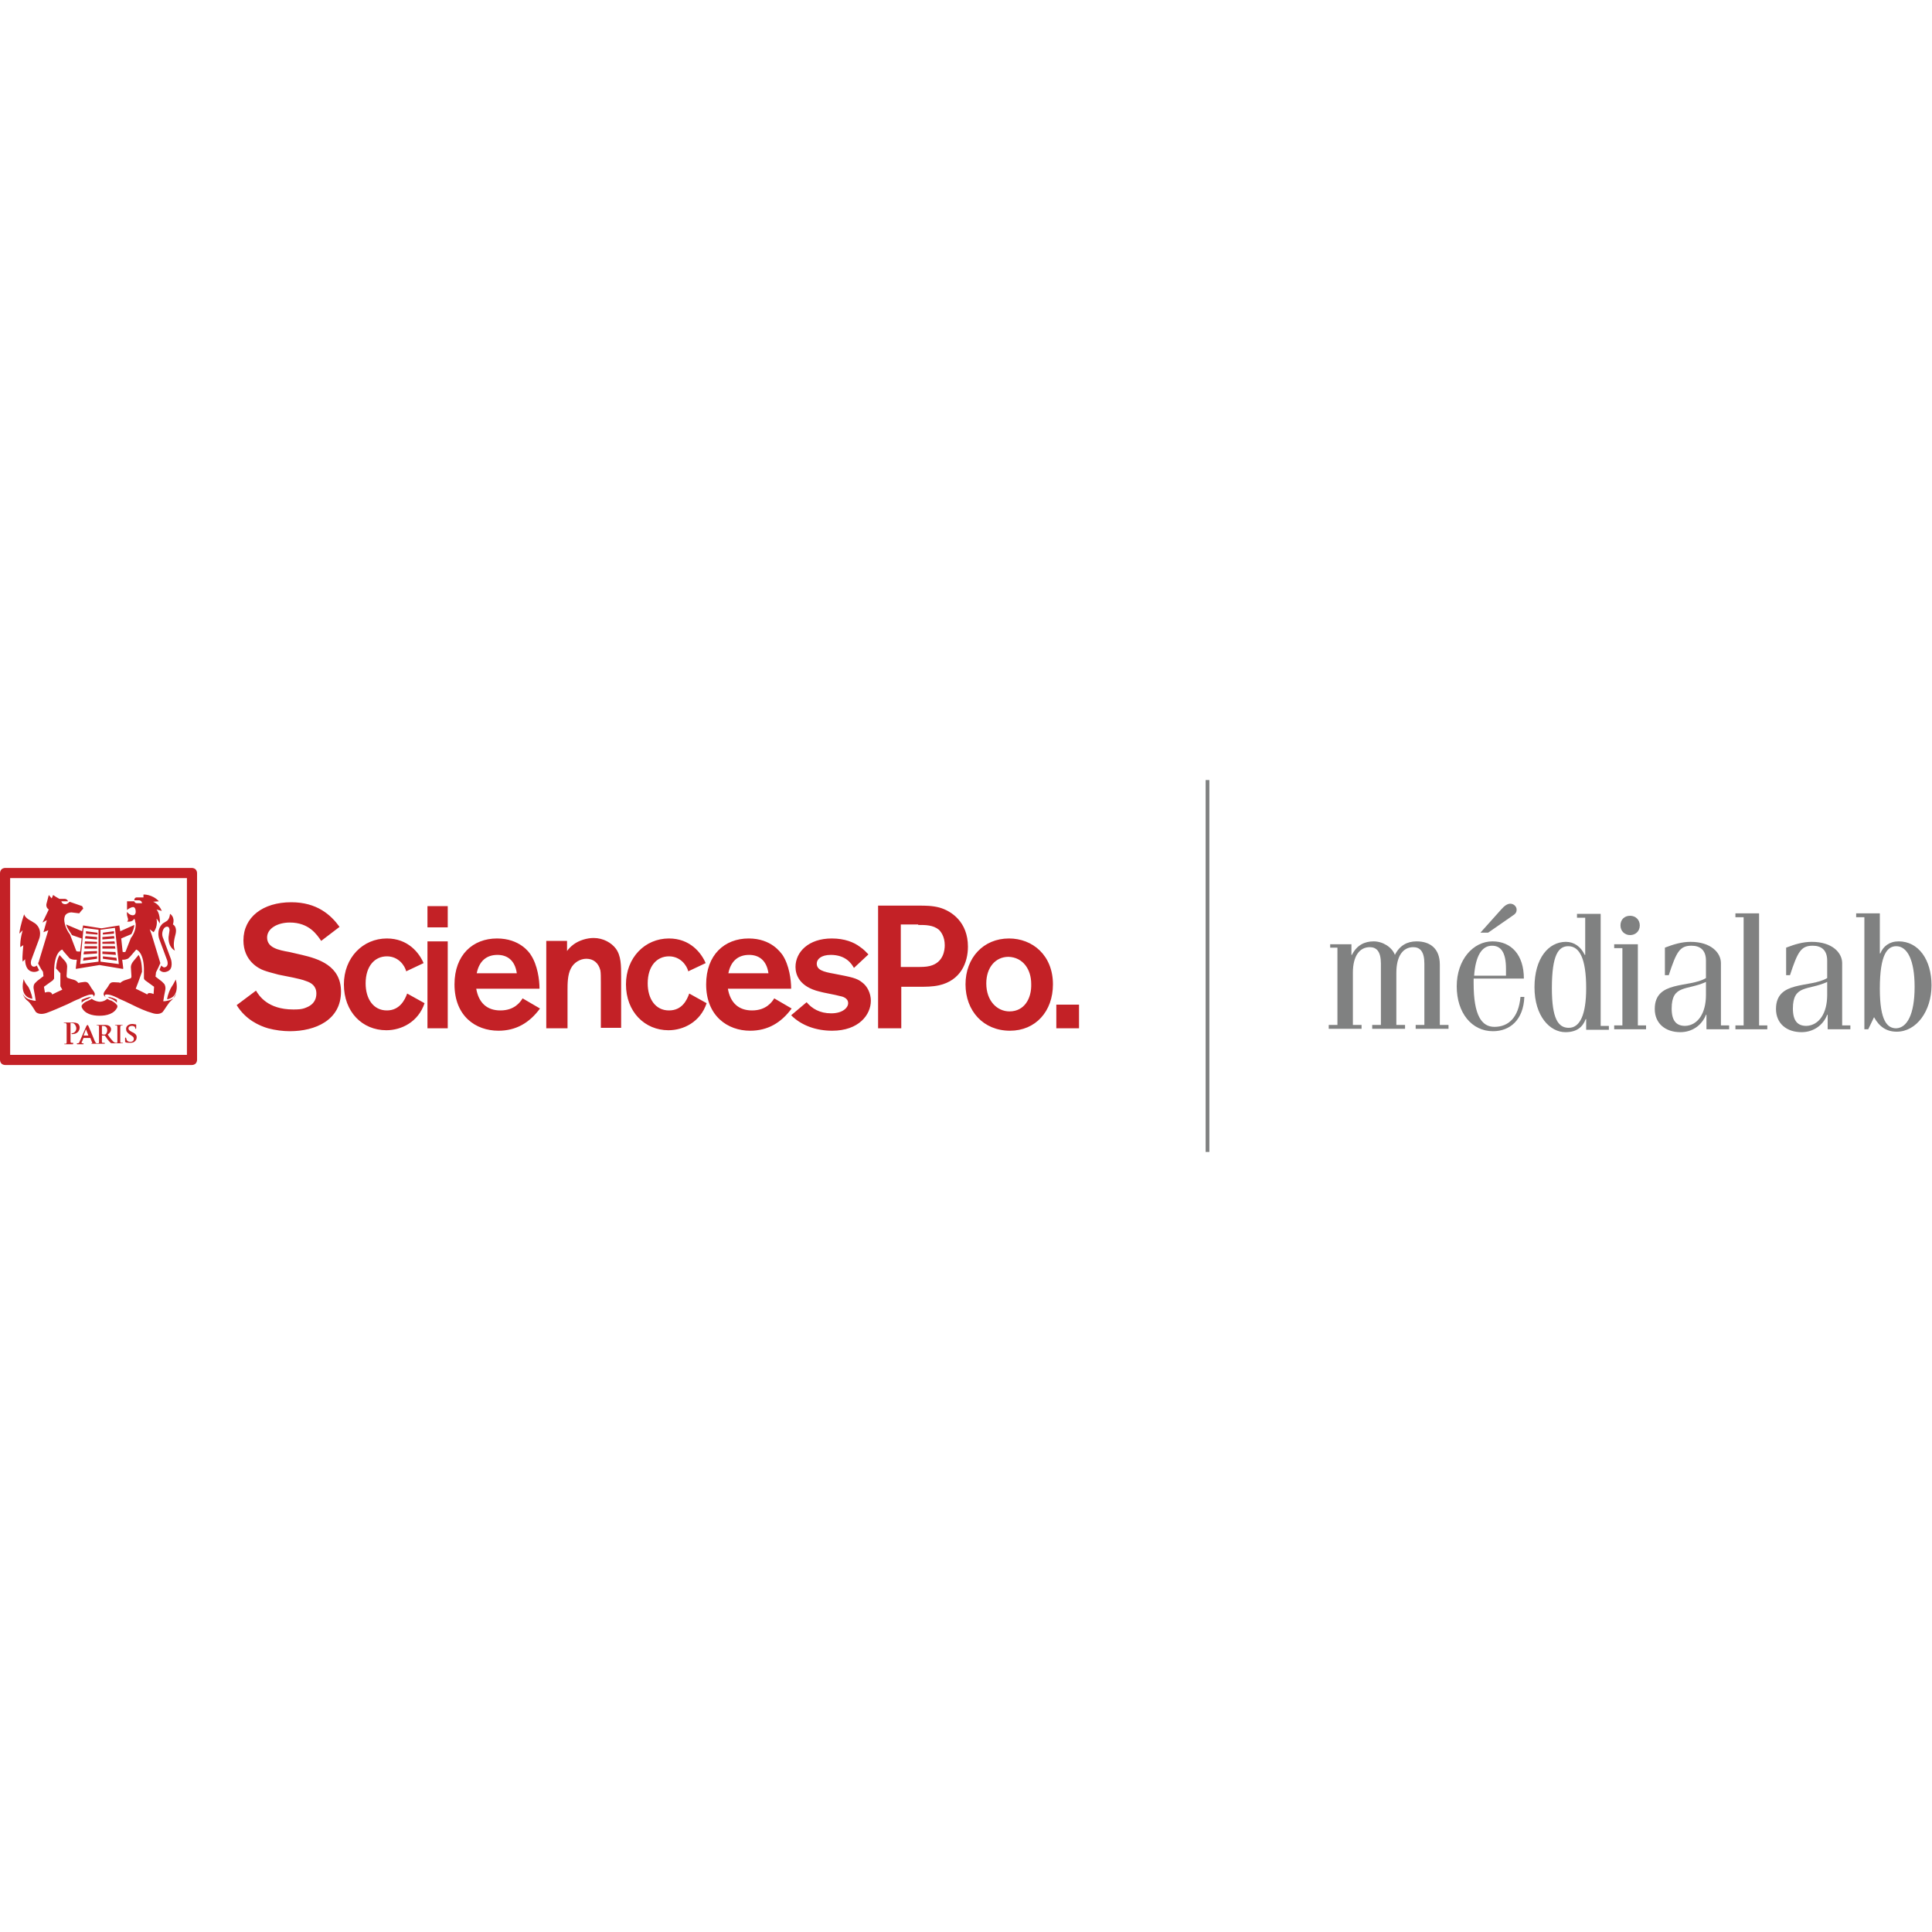 <?xml version="1.0" encoding="utf-8"?>
<!-- Generator: Adobe Illustrator 24.1.0, SVG Export Plug-In . SVG Version: 6.00 Build 0)  -->
<svg version="1.1" id="Sciences-po" xmlns="http://www.w3.org/2000/svg" xmlns:xlink="http://www.w3.org/1999/xlink" x="0px"
	 y="0px" viewBox="0 0 400 400" style="enable-background:new 0 0 400 400;" xml:space="preserve">
<style type="text/css">
	.st0{fill-rule:evenodd;clip-rule:evenodd;fill:#C32126;}
	.st1{fill:#808181;}
	.st2{fill:none;stroke:#808181;stroke-width:0.77;stroke-miterlimit:10;}
</style>
<g id="Sciences-Po_Médialab">
	<path class="st0" d="M15.1,215.9c-0.1,0-0.2,0-0.3,0c-0.2,0-0.2-0.2-0.2-0.3c0-0.3,0-0.7,0-1.3v-2.4c0-0.1,0-0.1,0-0.1
		c0.1,0,0.1,0,0.2,0c0.1,0,0.4,0,0.6,0.2c0.3,0.3,0.4,0.7,0.4,0.9c0,0.6-0.5,1-0.8,1c-0.1,0-0.2,0-0.2,0.1c0,0,0,0,0.1,0.1
		c0,0,0.1,0,0.1,0c0.9,0,1.5-0.6,1.5-1.4c0-0.3-0.2-0.6-0.3-0.7c-0.1-0.1-0.4-0.3-1.1-0.3c-0.3,0-0.6,0-0.9,0c-0.2,0-0.5,0-0.9,0
		c-0.1,0-0.1,0-0.1,0.1c0,0,0,0,0.1,0c0.1,0,0.2,0,0.2,0c0.2,0,0.2,0.1,0.3,0.3c0,0.2,0,0.4,0,1.3v1.1c0,0.5,0,1,0,1.3
		c0,0.2-0.1,0.3-0.2,0.3c-0.1,0-0.1,0-0.2,0c-0.1,0-0.1,0-0.1,0c0,0.1,0,0.1,0.1,0.1c0.2,0,0.6,0,0.8,0c0.1,0,0.5,0,0.9,0
		C15.2,216,15.2,216,15.1,215.9C15.2,215.9,15.2,215.9,15.1,215.9 M27.4,213.7l-0.2-0.1c-0.5-0.3-0.6-0.4-0.6-0.7
		c0-0.3,0.3-0.5,0.7-0.5c0.3,0,0.5,0.1,0.6,0.2c0.1,0.1,0.1,0.3,0.1,0.3c0,0.1,0,0.1,0.1,0.1c0,0,0.1,0,0.1-0.2c0-0.4,0-0.5,0-0.6
		c0,0,0-0.1-0.1-0.1c-0.1,0-0.4-0.1-0.7-0.1c-0.7,0-1.3,0.4-1.3,1c0,0.5,0.2,0.8,0.8,1.2l0.3,0.2c0.5,0.3,0.5,0.5,0.5,0.7
		c0,0.4-0.3,0.6-0.7,0.6c-0.3,0-0.7-0.1-0.8-0.5c0-0.1-0.1-0.2-0.1-0.3c0,0,0-0.1-0.1-0.1c0,0-0.1,0.1-0.1,0.1c0,0.1,0,0.4,0,0.7
		c0,0.1,0,0.1,0.1,0.2c0.2,0.1,0.6,0.1,0.9,0.1c0.3,0,0.6,0,0.9-0.2c0.4-0.3,0.5-0.6,0.5-1C28.3,214.4,28.1,214,27.4,213.7
		 M25.4,215.9c-0.1,0-0.2,0-0.3,0c-0.2,0-0.2-0.1-0.2-0.2c0-0.2,0-0.6,0-1.1v-0.9c0-0.8,0-0.9,0-1.1c0-0.2,0.1-0.2,0.2-0.3
		c0.1,0,0.1,0,0.2,0c0.1,0,0.1,0,0.1-0.1c0,0,0,0-0.1,0c-0.2,0-0.5,0-0.7,0c-0.1,0-0.5,0-0.7,0c-0.1,0-0.1,0-0.1,0
		c0,0,0,0.1,0.1,0.1c0.1,0,0.1,0,0.2,0c0.1,0,0.2,0.1,0.2,0.3c0,0.2,0,0.3,0,1.1v0.9c0,0.5,0,0.9,0,1.1c0,0.2,0,0.2-0.2,0.2
		c0,0-0.1,0-0.1,0c0,0,0,0,0,0c-0.1,0-0.3,0-0.6-0.3c-0.3-0.3-0.7-0.8-1.1-1.4c0.5-0.4,0.7-0.7,0.7-1.1c0-0.3-0.2-0.6-0.4-0.7
		c-0.3-0.2-0.7-0.2-1-0.2c-0.2,0-0.6,0-0.8,0c-0.1,0-0.4,0-0.7,0c-0.1,0-0.1,0-0.1,0.1c0,0,0,0,0.1,0c0.1,0,0.2,0,0.2,0
		c0.2,0.1,0.2,0.1,0.2,0.3c0,0.2,0,0.3,0,1.1v0.9c0,0.5,0,0.9,0,1.1c0,0.1,0,0.2-0.1,0.3c0,0-0.1,0-0.2,0c-0.1,0-0.1,0-0.2,0
		c-0.1,0-0.2-0.1-0.4-0.5c-0.3-0.8-1.2-2.9-1.3-3.1c-0.1-0.1-0.1-0.2-0.2-0.2c0,0-0.1,0.1-0.2,0.2l-1.4,3.2
		c-0.1,0.3-0.2,0.4-0.4,0.4c0,0-0.1,0-0.1,0c0,0-0.1,0-0.1,0.1c0,0,0,0.1,0.1,0.1c0.3,0,0.6,0,0.6,0c0.2,0,0.4,0,0.6,0
		c0.1,0,0.1,0,0.1-0.1c0,0,0-0.1-0.1-0.1h-0.1c-0.2,0-0.2-0.1-0.2-0.1c0-0.1,0-0.2,0.1-0.3l0.3-0.7c0,0,0,0,0.1,0h1.2c0,0,0,0,0.1,0
		l0.4,1c0,0.1,0,0.1-0.1,0.1c-0.1,0-0.1,0-0.1,0.1c0,0,0.1,0,0.2,0c0.4,0,0.8,0,1,0c0.1,0,0.1,0,0.1,0l0,0c0.2,0,0.5,0,0.6,0
		c0.1,0,0.5,0,0.8,0c0.1,0,0.1,0,0.1-0.1c0,0,0-0.1-0.1-0.1c-0.1,0-0.2,0-0.3,0c-0.2,0-0.2-0.1-0.2-0.3c0-0.2,0-0.6,0-1.1v-0.1
		c0,0,0,0,0,0l0.5,0c0,0,0.1,0,0.1,0c0.1,0.1,0.3,0.4,0.5,0.7c0.3,0.4,0.5,0.6,0.7,0.8c0.1,0.1,0.3,0.1,0.6,0.1H24c0,0,0,0,0,0
		c0.2,0,0.5,0,0.6,0c0.1,0,0.5,0,0.8,0C25.4,216,25.5,216,25.4,215.9C25.5,215.9,25.5,215.9,25.4,215.9 M18.3,214.4h-1c0,0,0,0,0,0
		l0.5-1.3c0,0,0,0,0,0c0,0,0,0,0,0L18.3,214.4C18.3,214.4,18.3,214.4,18.3,214.4 M21.9,214.1c-0.1,0.1-0.2,0.1-0.4,0.1
		c-0.1,0-0.3,0-0.4-0.1c0,0,0,0,0-0.1v-1.5c0,0,0-0.1,0-0.1c0.1,0,0.2,0,0.3,0c0.3,0,0.8,0.2,0.8,0.9C22.2,213.7,22,214,21.9,214.1
		 M4.9,202.7c-0.1,0.4-0.2,1-0.2,1.5c0,1.2,0.4,2.3,2,2.6c-0.1-1-0.7-2.4-1-2.7C5.4,203.8,5,203.1,4.9,202.7 M35.6,204.2
		c-0.3,0.4-0.9,1.7-1,2.7c1.6-0.3,2-1.5,2-2.6c0-0.6-0.1-1.1-0.2-1.5C36.2,203.1,35.9,203.8,35.6,204.2 M4.7,199.1l0.5-0.5
		c0,0-0.1,2,1.2,2.5c0.8,0.3,1.4,0,1.7-0.2l-0.5-1c-0.2,0.2-0.5,0.3-0.8,0.2c-0.7-0.3-0.3-1.4-0.3-1.4l1.6-4.3c0,0,0.8-1.9-0.8-3.2
		l-0.8-0.5c0,0-1.3-0.6-1.5-1.4c0,0-0.8,2.2-1,4l0.7-0.7c0,0-0.6,1.9-0.5,3.5l0.6-0.4C4.9,195.6,4.5,198.2,4.7,199.1 M33,194.5
		l1.6,4.3c0,0,0.4,1.1-0.3,1.4c-0.4,0.2-0.6,0-0.9-0.3l-0.4,0.9c0.3,0.3,0.8,0.7,1.7,0.3c1.3-0.5,0.7-2.5,0.7-2.5l-1.6-4.3
		c0,0-0.4-0.7-0.1-1.6c0.3-0.9,0.9-0.9,1.1-0.8c0.3,0.1,0.3,0.7,0.3,0.7l-0.2,1.4c-0.1,2.2,1.3,2.8,1.3,2.8
		c-0.2-0.6-0.4-1.4,0.1-3.2c0.5-1.8-0.5-2.2-0.5-2.2c0.5-1.6-0.6-2.2-0.6-2.2c-0.1,1.2-0.7,1.5-0.7,1.5l-0.8,0.5
		C32.2,192.6,33,194.5,33,194.5 M22.3,206.4c0.1,0.1,0.2,0.1,0.3,0.2c0.1,0.1,0.2,0.1,0.2,0.1c0,0,0.1,0,0.1,0c0,0,0,0,0,0
		c0,0,0,0,0,0c0.2,0.1,0.9,0.4,1.3,0.9l0-0.6C23.7,206.7,22.8,206.4,22.3,206.4C22.4,206.4,22.4,206.4,22.3,206.4 M18.3,206.8
		C18.3,206.8,18.3,206.8,18.3,206.8c0,0,0.1,0,0.1-0.1c0.1,0,0.2-0.1,0.2-0.1c0.1-0.1,0.2-0.1,0.3-0.2c0,0,0,0-0.1,0
		c-0.4,0-1.3,0.3-1.9,0.6l0,0.6C17.4,207.1,18,206.9,18.3,206.8L18.3,206.8z M34.6,207.2c0,0-0.3,0.1-0.8,0.1
		c0.1-0.8,0.3-1.7,0.4-2.2c0.2-0.9-0.2-1.4-0.2-1.4l-0.5-0.5l-1.3-1l0.1-0.9l0.5-1l0.4-0.9l-1.8-5.9l-0.4-1.1l0.8,0.6
		c1-1.3,0.6-2.8,0.6-2.8c0.1,0,0.7,1,0.7,1c0.1-2.1-0.7-2.9-0.7-2.9l1.1,0.3c-0.6-1.5-1.8-1.9-1.8-1.9l1.2-0.1
		c-1.4-1.5-3.2-1.4-3.2-1.4l0,0.6h-1.4c-0.5,0-0.5,0.6-0.5,0.6h0.9c0.7,0,0.7,0.6,0.7,0.6s-0.7,0-1.1,0c-0.4,0-0.5-0.4-0.5-0.4h-1.5
		v1.8c0,0,0.7-0.6,1.3-0.6c0,0,0.5,0,0.5,1c0,0,0,0.7-0.6,0.7c-0.7,0-1.2-0.7-1.2-0.7s-0.1,0.5,0.1,1.1c0.3,0.7-0.1,0.9-0.1,0.9
		s1.1,0.2,1.5-0.6c0,0,0.2,0.3,0.2,0.7c0.1,0.2,0.1,0.4,0.1,0.6c0,1-0.5,2.1-1,2.7l-1.1,2.8c0,0-0.1,0.2-0.4,0.1l-0.2,0l-0.3-2.8
		l2.1-0.9c0.3-0.6,0.6-1.3,0.6-1.9l-2.9,1.3l-0.2-1.2c0,0,0,0,0,0c0,0,0,0,0,0c0,0,0,0,0,0c0,0,0,0,0,0c0,0,0,0,0,0c0,0,0,0,0,0
		c0,0,0,0,0,0c0,0,0,0,0,0h0h0h0l-3.7,0.6l-3.8-0.6h0h0h0c0,0,0,0,0,0c0,0,0,0,0,0c0,0,0,0,0,0c0,0,0,0,0,0c0,0,0,0,0,0c0,0,0,0,0,0
		c0,0,0,0,0,0c0,0,0,0,0,0l-0.2,1.2l-3.3-1.4c0.1,0.4,0.3,0.8,0.5,1.1c0.3,0.5,0.6,0.9,0.7,1.1l2,0.7l-0.3,2.7l-0.4,0
		c-0.3,0-0.4-0.1-0.4-0.1l-1.3-3.4c-0.4-0.5-1.2-1.8-1.2-3.2c0-0.2,0.1-0.5,0.1-0.5c0.2-0.9,1.4-0.9,1.4-0.9l1.6,0.2
		c0,0,0.7-0.9,0.8-0.9c0.1-0.1-0.2-0.6-0.2-0.6l-2.6-0.9c-0.1,0.1-0.4,0.5-0.9,0.5c-0.7,0-0.8-0.6-0.8-0.6h1.4c0,0-0.2-0.5-0.7-0.5
		h-1.1l-0.7-0.4l-0.6-0.4l-0.3,0.7l-0.6-0.7c0,0-0.4,1.5-0.5,1.9c-0.1,0.8,0.5,1.1,0.5,1.1L8.8,191l0.9-0.5L9,193l1-0.4l-2,6.6
		c0,0-0.1,0.1-0.1,0.3l0.6,1.1l0.4,0.6l0.1,0.9l-1.3,1l-0.5,0.5c0,0-0.4,0.4-0.2,1.3c0.1,0.6,0.3,1.5,0.4,2.3
		c-0.4,0-0.7-0.1-0.7-0.1l0,0c-1.1-0.2-1.7-0.7-2-1.4c0.2,0.7,0.7,1.3,1,1.5c0.5,0.3,1.4,1.8,1.7,2.3c0.4,0.4,1.2,0.6,2.3,0.2
		c1.1-0.4,2.5-1,4.3-1.8c1-0.5,1.8-0.9,2.4-1.1c0.3-0.2,1.8-0.9,2.5-0.9c0.1,0,0.2,0,0.2,0c0.1,0,0.2,0.1,0.3,0.3
		c0,0.1-0.1,0.2-0.2,0.3c1-0.8,0-1.3-0.5-2.3c-0.6-1-0.7-1-2-0.8c-0.1,0-0.3,0.1-0.5,0.1c-0.2-0.3-0.5-0.6-1.5-0.8l-0.6-0.2
		c0,0-0.4,0-0.3-0.7l0.1-1.6c0,0,0.1-0.7-0.6-1.4l-1-1.1c0,0,0,0,0,0.1c-0.3,0.5-0.6,1.3-0.7,2.7c0.3,0.3,0.9,1,0.9,1
		c0,0.7,0,1.5,0,2.7l0.4,0.7c-0.7,0.3-1.5,0.7-2.1,1c0-0.2-0.3-0.8-1.5-0.4l-0.2-1.2l1.8-1.3c0,0,0.2-0.2,0.3-0.4c0-1,0-1.2,0-1.4
		c0-4.1,1.6-4.6,1.7-4.6l0.2,0.3l1.3,1.5c0,0,0.4,0.3,1.1,0.3c0.1,0,0.3,0,0.4,0l-0.2,1.7v0c0,0,0,0.1,0,0.1c0,0,0,0,0,0.1
		c0,0,0,0,0,0c0,0,0,0,0,0c0,0,0,0,0,0c0,0,0,0,0,0c0,0,0,0,0,0h0h0h0h0l4.9-0.8l4.8,0.8h0h0h0h0c0,0,0,0,0,0c0,0,0,0,0.1,0
		c0,0,0,0,0,0c0,0,0,0,0,0c0,0,0,0,0,0c0,0,0,0,0-0.1c0,0,0,0,0-0.1v-0.1l-0.2-1.6c0.1,0,0.2,0,0.2,0c0.7,0,1.1-0.3,1.1-0.3l0.4-0.4
		l1.2-1.4c0.1,0,1.7,0.6,1.6,4.6c0,0.1,0,0.6,0,1.1c0,0.1,0,0.2,0,0.2c0,0.3,0.3,0.5,0.3,0.5l1.8,1.3l-0.1,1.5
		c-1-0.4-1.3-0.1-1.3,0.1c-0.7-0.4-1.6-0.8-2.4-1.2l0.5-1.3l0.8-2.2c0-2-0.4-3-0.7-3.5l-1,1.2c-0.7,0.8-0.6,1.4-0.6,1.4l0.1,1.6
		c0.1,0.7-0.3,0.7-0.3,0.7l-0.6,0.2c-0.8,0.2-1.2,0.5-1.4,0.7c-0.2-0.1-0.3-0.1-0.5-0.1c-1.4-0.1-1.5-0.1-2,0.8
		c-0.6,1-1.5,1.5-0.5,2.3c-0.1-0.1-0.1-0.2-0.2-0.3c0-0.2,0.1-0.3,0.3-0.3c0.1,0,0.2,0,0.2,0c0.8,0,2.2,0.7,2.5,0.9
		c0.5,0.2,1.4,0.6,2.4,1.1c1.8,0.9,3.2,1.5,4.3,1.8c1.1,0.4,1.9,0.2,2.3-0.2c0.4-0.5,1.2-1.9,1.7-2.3c0.3-0.2,0.7-0.8,1-1.5
		C36.3,206.5,35.7,207,34.6,207.2 M20.4,199.1l-3.8,0.5l0.7-7.5l3.1,0.4V199.1z M20.8,199.1v-6.6l3-0.4l0.8,7.5L20.8,199.1z
		 M19,206.8c-0.1,0-0.1,0.1-0.2,0.1c-0.1,0.1-0.3,0.2-0.4,0.2v0h0c0,0,0,0,0,0c0,0,0,0,0,0c0,0,0,0,0,0h0c-0.1,0.1-0.5,0.2-0.8,0.4
		c-0.3,0.2-0.5,0.4-0.7,0.7l0,0.3c0.6,1.4,2.2,1.8,3.7,1.8c1.5,0,3.1-0.4,3.7-1.8l0-0.3c-0.2-0.3-0.4-0.5-0.7-0.7
		c-0.3-0.2-0.6-0.4-0.8-0.4h0c0,0,0,0,0,0c0,0,0,0,0,0c0,0,0,0,0,0v0h0v0c-0.1,0-0.2-0.1-0.4-0.2c-0.1,0-0.1-0.1-0.2-0.1
		c0,0-0.6,0.6-1.6,0.6C19.6,207.3,19,206.8,19,206.8 M1.1,220.5c-0.3,0-0.6-0.1-0.8-0.3c-0.2-0.2-0.3-0.5-0.3-0.8v-38.6
		c0-0.3,0.1-0.6,0.3-0.8c0.2-0.2,0.5-0.3,0.8-0.3h38.6c0.3,0,0.6,0.1,0.8,0.3c0.2,0.2,0.3,0.5,0.3,0.8v38.6c0,0.3-0.1,0.6-0.3,0.8
		c-0.2,0.2-0.5,0.3-0.8,0.3H1.1z M2.1,218.4h36.6v-36.6H2.1V218.4z M20.1,193.1l-2.3-0.3l0,0.5l2.4,0.2V193.1z M20.1,195l-2.5-0.1
		l-0.1,0.5l2.6,0V195z M20.1,194l-2.4-0.2l-0.1,0.5l2.5,0.2V194z M20.1,196.4v-0.5l-2.6,0l0,0.5L20.1,196.4z M17.2,198.9l2.9-0.4
		l0-0.5l-2.8,0.3L17.2,198.9z M17.3,197.6l2.8-0.2v-0.5l-2.7,0.1L17.3,197.6z M21.2,193.5l2.4-0.2l0-0.5l-2.3,0.3V193.5z
		 M21.2,195.4l2.6,0l-0.1-0.5l-2.5,0.1V195.4z M21.2,194.5l2.5-0.2l-0.1-0.5l-2.4,0.2V194.5z M23.9,196.4l-0.1-0.5l-2.6,0v0.5
		L23.9,196.4z M24.1,198.3l-2.8-0.3v0.5l2.9,0.4L24.1,198.3z M23.9,197.1l-2.7-0.1v0.5l2.8,0.2L23.9,197.1z M49,208.1
		c1.9,3.1,4.8,4.3,6.5,4.8c1.5,0.4,3.1,0.6,4.5,0.6c5.3,0,10.6-2.3,10.6-8.2c0-5.4-4.7-6.8-8.1-7.6l-2.6-0.6c-2.3-0.4-4.6-0.9-4.6-3
		c0-1.9,2.2-3.1,4.7-3.1c4,0,5.6,2.5,6.5,3.8l3.8-2.9c-1.8-2.5-4.7-5.1-10-5.1c-5.9,0-9.9,3.1-9.9,7.9c0,4.2,3.1,5.8,4.2,6.2
		c0.8,0.3,1.6,0.5,3.1,0.9l3,0.6c2.3,0.5,2.3,0.6,2.9,0.8c0.8,0.3,1.9,0.9,1.9,2.5c0,0.9-0.3,2.2-2.1,2.9c-0.9,0.4-1.8,0.4-2.7,0.4
		c-5.3,0-7.1-2.9-7.7-3.9L49,208.1z M87.7,199.4c-0.9-2.1-3.2-5.1-7.6-5.1c-5,0-8.9,4-8.9,9.5c0,5.7,3.8,9.5,8.8,9.5
		c3.1,0,6.6-1.7,7.9-5.6l-3.6-2c-0.5,1.4-1.6,3.5-4.2,3.5c-2.8,0-4.4-2.4-4.4-5.6c0-3.6,1.9-5.6,4.4-5.6c2.4,0,3.7,1.9,4,3.1
		L87.7,199.4z M88.5,192h4.2v-4.4h-4.2V192z M88.5,212.9h4.2v-18h-4.2V212.9z M108.2,206.7c-0.5,0.8-1.7,2.5-4.6,2.5
		c-2.8,0-4.5-1.6-5-4.5h13.1c0-1.8-0.4-4.9-1.8-7c-0.3-0.5-2.3-3.4-7-3.4c-5,0-8.8,3.4-8.8,9.5c0,6.6,4.4,9.6,9.1,9.6
		c3.6,0,6.4-1.6,8.6-4.6L108.2,206.7z M98.7,201.5c0.5-2.5,2-3.8,4.3-3.8c1.9,0,3.6,1,4,3.8H98.7z M113.2,212.9h4.3V205
		c0-1.3,0-3.2,0.7-4.5c0.6-1.2,1.9-2,3.2-2c1.4,0,2.5,0.8,2.9,2.4c0.1,0.5,0.1,1.4,0.1,2.7v9.2h4.2v-10.6c0-2.3,0-4.3-1.1-5.8
		c-0.9-1.2-2.6-2.2-4.6-2.2c-1.4,0-3,0.5-4.1,1.3c-0.7,0.5-1.2,1.1-1.4,1.4v-2.1h-4.3V212.9z M146.1,199.4c-0.9-2.1-3.2-5.1-7.6-5.1
		c-5,0-8.9,4-8.9,9.5c0,5.7,3.9,9.5,8.8,9.5c3.1,0,6.6-1.7,7.9-5.6l-3.6-2c-0.5,1.4-1.5,3.5-4.2,3.5c-2.8,0-4.4-2.4-4.4-5.6
		c0-3.6,1.9-5.6,4.4-5.6c2.4,0,3.7,1.9,4,3.1L146.1,199.4z M160.3,206.7c-0.5,0.8-1.7,2.5-4.6,2.5c-2.8,0-4.5-1.6-5-4.5h13.1
		c0-1.8-0.4-4.9-1.8-7c-0.4-0.5-2.3-3.4-7-3.4c-5,0-8.8,3.4-8.8,9.5c0,6.6,4.5,9.6,9.1,9.6c3.6,0,6.4-1.6,8.6-4.6L160.3,206.7z
		 M150.8,201.5c0.5-2.5,2-3.8,4.3-3.8c1.9,0,3.6,1,4,3.8H150.8z M163.8,210.2c2.2,2.2,5.3,3.2,8.5,3.2c5.5,0,8-3.3,8-6.2
		c0-1.5-0.7-3-1.8-3.8c-1.1-0.9-2.2-1.1-5.8-1.8c-2.3-0.4-3.6-0.8-3.6-2.1c0-0.9,0.9-1.8,2.9-1.8c3.1,0,4.3,1.8,4.8,2.7l3-2.8
		c-0.4-0.4-0.9-1-1.8-1.6c-1.2-0.9-3.1-1.7-5.8-1.7c-4.8,0-7.5,2.8-7.5,5.9c0,1.6,0.8,4.1,5,5.1c0.6,0.2,3.5,0.7,4.1,0.9
		c0.6,0.1,1.8,0.4,1.8,1.5c0,0.9-1.1,2.1-3.5,2.1c-2.4,0-4-1-5.1-2.3L163.8,210.2z M181.9,212.9h4.7v-8.6h3.6c1.5,0,2.8,0,4.2-0.3
		c4.5-1,6-4.7,6-8c0-5.1-3.4-7.4-5.9-8.1c-1.5-0.4-2.9-0.4-4.3-0.4h-8.4V212.9z M190.1,191.5c1.5,0,3.1,0,4.3,1
		c0.4,0.4,1.2,1.4,1.2,3.2c0,0.9-0.2,3.6-3.1,4.3c-0.8,0.2-1.7,0.2-2.6,0.2h-3.4v-8.8H190.1z M218,203.8c0-6-4.2-9.5-9.1-9.5
		c-5.3,0-9,4-9,9.5c0,5.5,3.7,9.6,9.2,9.6C214.4,213.4,218,209.4,218,203.8 M213.5,203.7c0.1,3-1.4,5.7-4.5,5.7
		c-2.5,0-4.8-2.1-4.8-5.8c0-3.3,1.9-5.5,4.6-5.5C211.8,198.2,213.5,200.7,213.5,203.7 M218.7,212.9h4.7v-4.9h-4.7V212.9z"/>
	<g>
		<g>
			<path class="st1" d="M275.2,195.5h4.6v2.2h0.1c1-2,2.6-2.8,4.5-2.8c1.9,0,3.8,1.2,4.4,2.8c1-2,2.6-2.8,4.5-2.8
				c2.8,0,4.8,1.5,4.8,4.8v12.5h1.8v0.8h-6.8v-0.8h1.8v-12.7c0-2.5-0.9-3.4-2.3-3.4c-2.1,0-3.5,1.8-3.5,5.3v10.8h1.8v0.8h-6.8v-0.8
				h1.8v-12.7c0-2.5-0.9-3.4-2.3-3.4c-2.1,0-3.5,1.8-3.5,5.3v10.8h1.8v0.8h-6.8v-0.8h1.8v-16h-1.5V195.5z"/>
			<path class="st1" d="M305.1,202.6c0,0.3,0,0.7,0,1c0,6.7,1.7,9,4.3,9c2.9,0,5-1.9,5.4-6.2h0.8c-0.2,4.8-3,7.1-6.5,7.1
				c-4.4,0-7.5-3.8-7.5-9.3c0-5.5,3.4-9.3,7.4-9.3c3.9,0,6.5,2.8,6.5,7.7H305.1z M311.8,201.9v-1.3c0-3.5-1.1-4.8-2.9-4.8
				c-2.1,0-3.4,2.1-3.7,6.2H311.8z M306.5,193.1l4.3-4.8c0.7-0.8,1.3-1.2,1.9-1.2c0.7,0,1.3,0.6,1.3,1.2c0,0.6-0.2,0.9-1,1.4
				l-4.9,3.4H306.5z"/>
			<path class="st1" d="M328.4,213.1v-2.1h-0.1c-0.6,1.6-1.8,2.7-4.2,2.7c-3.2,0-6.4-3.3-6.4-9.3c0-6,2.9-9.4,6.5-9.4
				c1.7,0,3.1,1,3.9,2.7h0.1v-7.7h-1.7v-0.8h4.9v23.2h1.7v0.8H328.4z M324.8,212.8c2.3,0,3.6-2.7,3.6-8.2c0-6.2-1.4-8.7-3.7-8.7
				c-2,0-3.4,1.7-3.4,8.7C321.3,210.9,322.6,212.8,324.8,212.8z"/>
			<path class="st1" d="M339.1,212.3h1.7v0.8h-6.6v-0.8h1.7v-16h-1.7v-0.8h4.9V212.3z M337.5,189.6c1.1,0,2,0.8,2,2c0,1.2-0.9,2-2,2
				c-1.1,0-2-0.8-2-2C335.5,190.4,336.3,189.6,337.5,189.6z"/>
			<path class="st1" d="M344.7,201.8v-5.6c1.8-0.7,3.5-1.2,5.3-1.2c4.3,0,6.3,2.3,6.3,4.4v12.9h1.7v0.8h-4.7v-3h-0.1
				c-0.8,2.1-2.8,3.6-5.3,3.6c-3.1,0-5.3-1.8-5.3-4.8c0-6,7.1-4.3,10.6-6.4v-3.6c0-2.2-1.2-3.1-3-3.1c-2.4,0-3.1,1.2-4.7,6.1H344.7z
				 M353.2,203.3c-3.9,1.8-7.1,0.5-7.1,5.5c0,2.6,1,3.6,2.8,3.6c2.6-0.1,4.3-2.6,4.3-6.4V203.3z"/>
			<path class="st1" d="M364.2,212.3h1.7v0.8h-6.6v-0.8h1.7v-22.4h-1.7v-0.8h4.9V212.3z"/>
			<path class="st1" d="M369.8,201.8v-5.6c1.8-0.7,3.5-1.2,5.3-1.2c4.3,0,6.3,2.3,6.3,4.4v12.9h1.7v0.8h-4.7v-3h-0.1
				c-0.8,2.1-2.8,3.6-5.3,3.6c-3.1,0-5.3-1.8-5.3-4.8c0-6,7.1-4.3,10.6-6.4v-3.6c0-2.2-1.2-3.1-3-3.1c-2.4,0-3.1,1.2-4.7,6.1H369.8z
				 M378.3,203.3c-3.9,1.8-7.1,0.5-7.1,5.5c0,2.6,1,3.6,2.8,3.6c2.6-0.1,4.3-2.6,4.3-6.4V203.3z"/>
			<path class="st1" d="M386,213.1v-23.2h-1.7v-0.8h4.9v8.3h0.1c0.6-1.5,1.9-2.5,3.8-2.5c4.1,0,6.8,3.8,6.8,9.1
				c0,5.3-3.1,9.6-7.2,9.6c-2.1,0-3.6-1-4.7-3l-1.2,2.5H386z M396.4,204.3c0-5.5-1.5-8.4-3.8-8.4c-1.8,0-3.4,1.6-3.4,8.8
				c0,6.8,1.6,8.2,3.4,8.2C394.8,212.8,396.4,210.1,396.4,204.3z"/>
		</g>
	</g>
	<line class="st2" x1="250" y1="161.5" x2="250" y2="238.5"/>
</g>
</svg>
